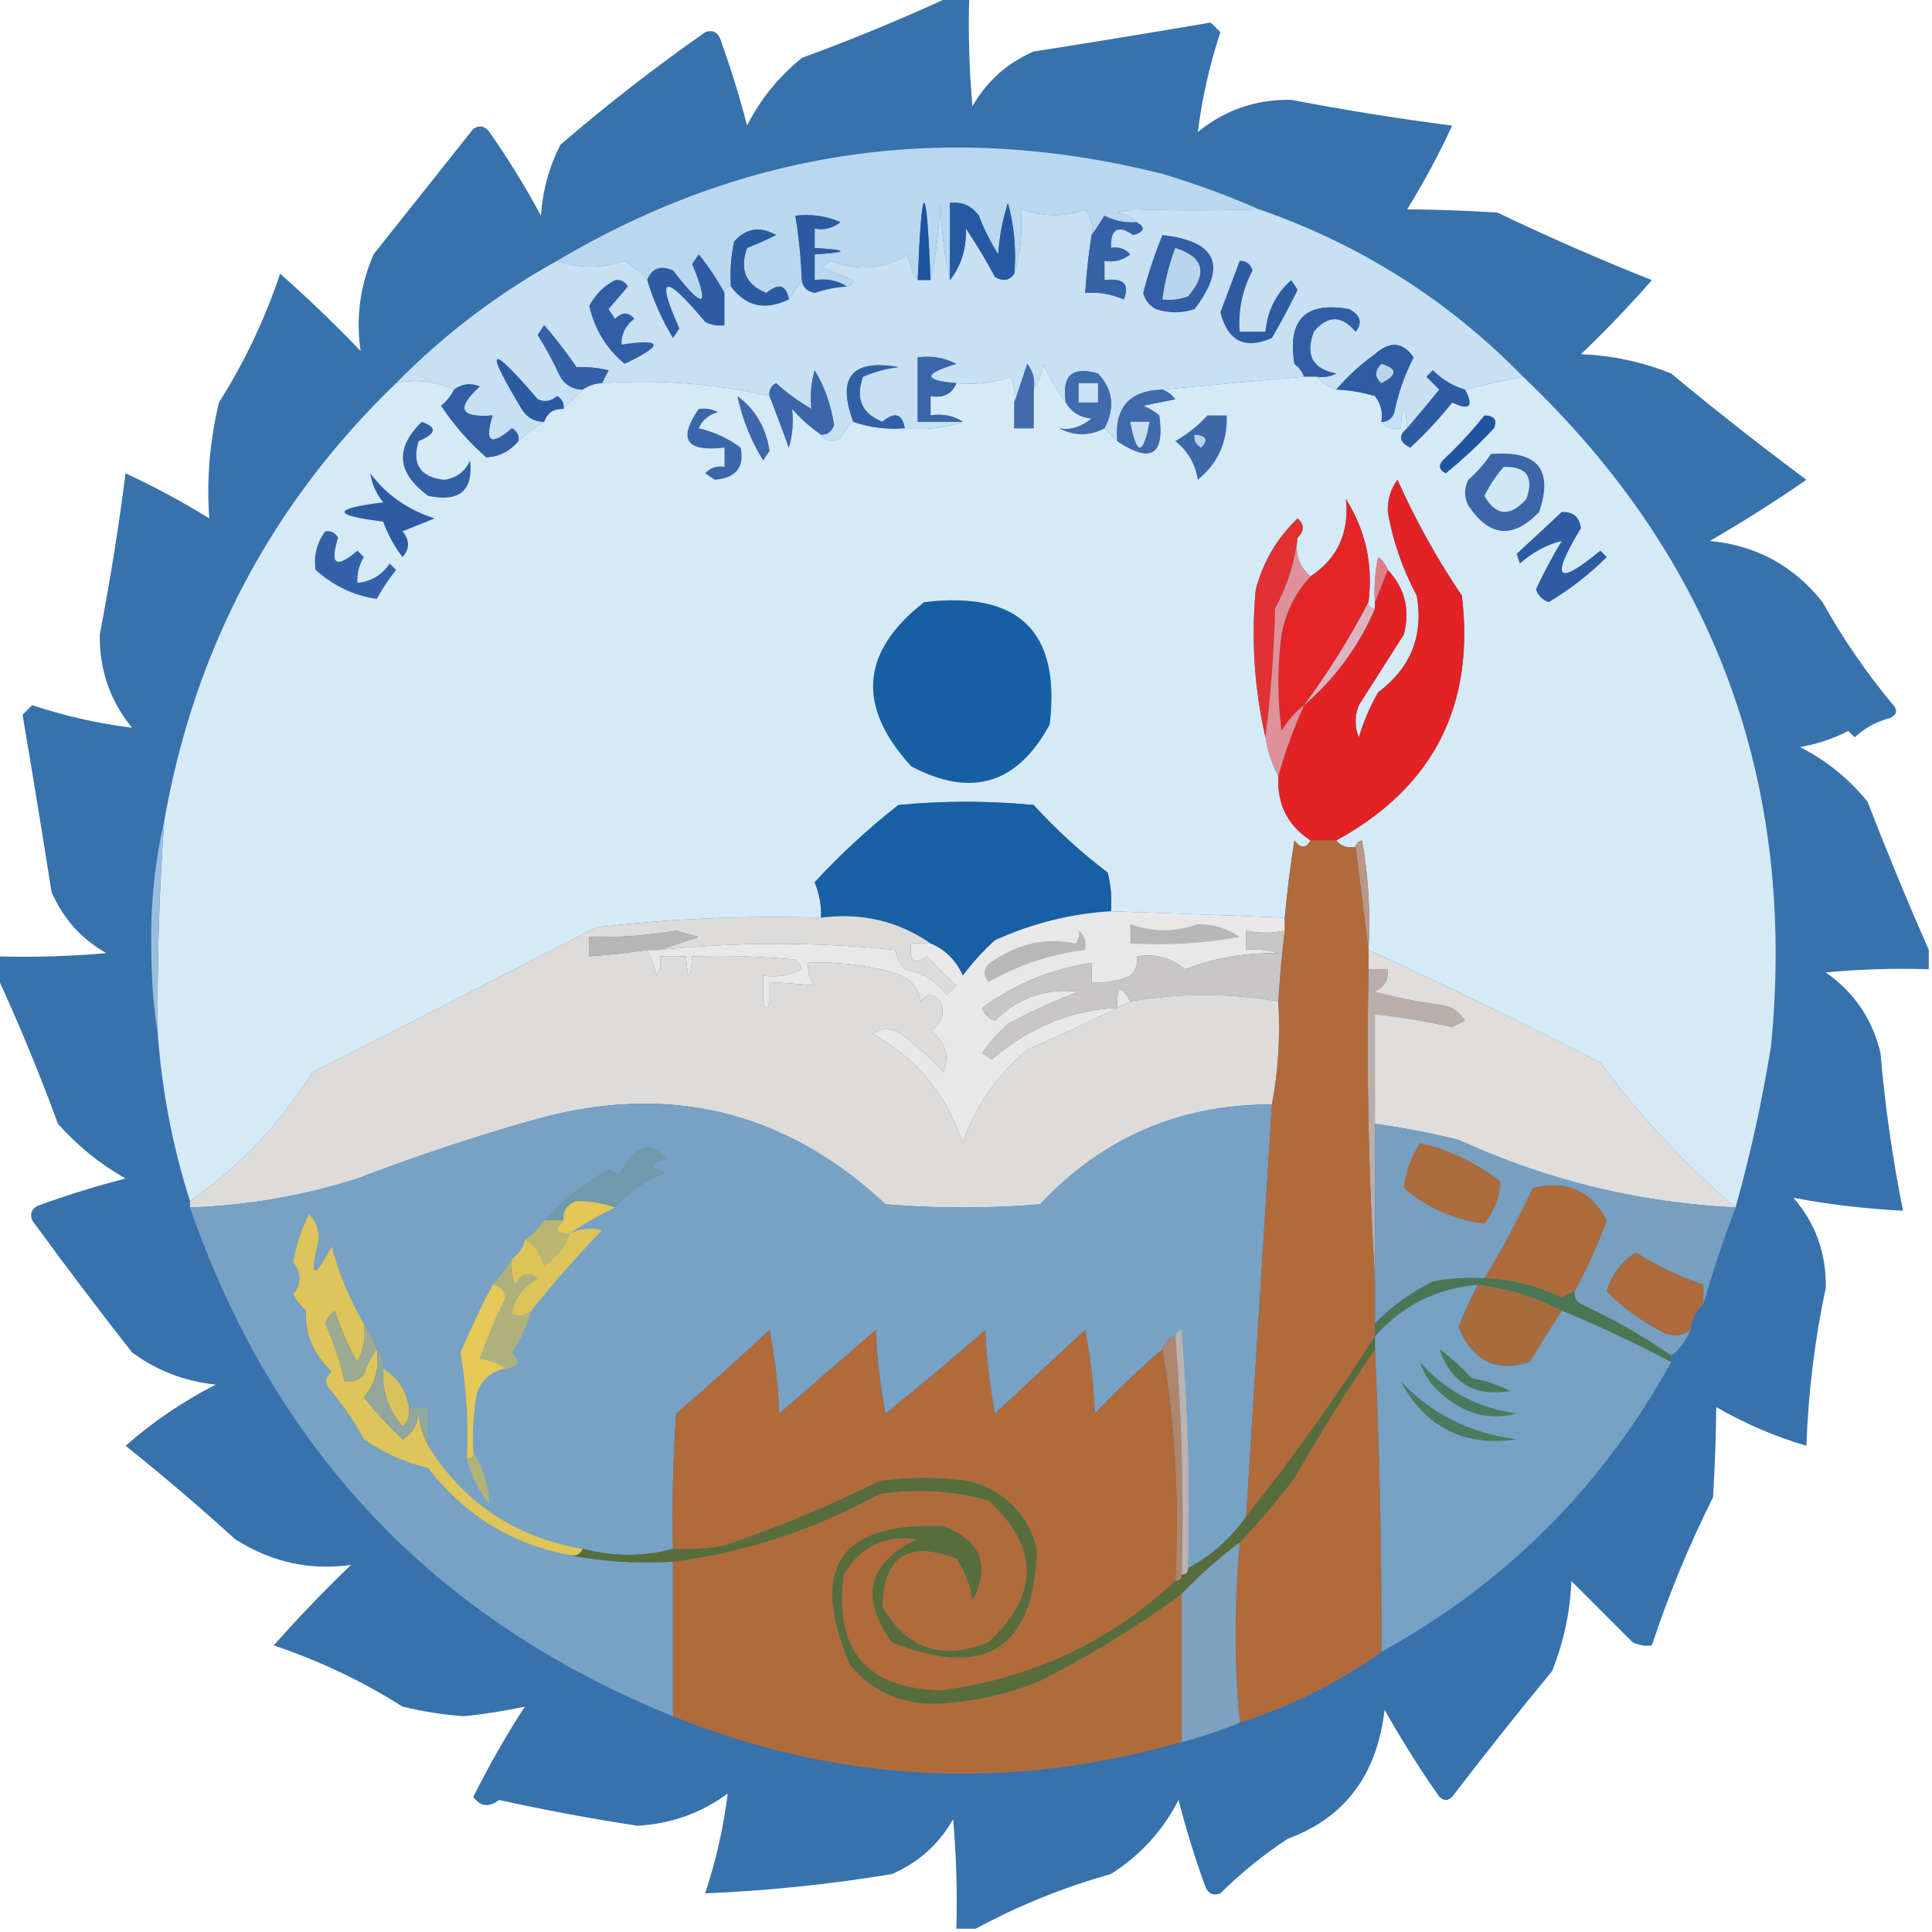 <?xml version="1.0" encoding="UTF-8"?>
<!DOCTYPE svg PUBLIC "-//W3C//DTD SVG 1.1//EN" "http://www.w3.org/Graphics/SVG/1.1/DTD/svg11.dtd">
<svg xmlns="http://www.w3.org/2000/svg" version="1.1" width="300px" height="300px" style="shape-rendering:geometricPrecision; text-rendering:geometricPrecision; image-rendering:optimizeQuality; fill-rule:evenodd; clip-rule:evenodd" xmlns:xlink="http://www.w3.org/1999/xlink">
<g><path style="opacity:0.914" fill="#2465a5" d="M 147.5,-0.5 C 148.5,-0.5 149.5,-0.5 150.5,-0.5C 150.334,5.176 150.501,10.843 151,16.5C 153.222,12.612 156.388,9.779 160.5,8C 169.727,6.551 178.894,5.051 188,3.5C 188.5,4 189,4.5 189.5,5C 187.813,10.109 186.646,15.276 186,20.5C 190.186,17.075 195.02,15.409 200.5,15.5C 208.788,17.091 217.122,18.424 225.5,19.5C 223.421,23.993 221.088,28.326 218.5,32.5C 223.045,32.542 227.712,32.709 232.5,33C 240.388,36.778 248.388,40.278 256.5,43.5C 253.016,47.485 249.349,51.318 245.5,55C 250.346,55.189 255.012,56.189 259.5,58C 266.356,63.691 273.356,69.191 280.5,74.5C 275.634,77.864 270.634,81.031 265.5,84C 272.681,84.674 278.515,87.841 283,93.5C 286.173,99.181 289.839,104.514 294,109.5C 294.688,110.332 294.521,110.998 293.5,111.5C 291.386,112.034 289.552,113.034 288,114.5C 287.667,114.167 287.333,113.833 287,113.5C 284.649,114.714 282.149,115.548 279.5,116C 283.579,118.075 287.079,120.908 290,124.5C 293.026,132.331 296.193,139.998 299.5,147.5C 299.5,148.5 299.5,149.5 299.5,150.5C 294.156,150.334 288.823,150.501 283.5,151C 287.928,154.092 290.761,158.259 292,163.5C 292.711,171.788 293.878,179.955 295.5,188C 289.763,187.717 284.096,187.05 278.5,186C 281.948,190.008 283.614,194.675 283.5,200C 281.784,208.08 280.784,216.247 280.5,224.5C 275.633,223.069 270.967,221.069 266.5,218.5C 266.458,223.045 266.291,227.712 266,232.5C 262.262,239.97 259.095,247.637 256.5,255.5C 255.448,255.649 254.448,255.483 253.5,255C 250.333,251.833 247.167,248.667 244,245.5C 243.811,250.346 242.811,255.012 241,259.5C 235.713,265.909 230.546,272.409 225.5,279C 224.833,279.667 224.167,279.667 223.5,279C 220.693,275.045 217.859,270.545 215,265.5C 213.821,275.605 208.821,282.272 200,285.5C 196.225,287.974 192.725,290.807 189.5,294C 188.256,294.456 187.423,293.956 187,292.5C 185.465,288.227 184.131,283.894 183,279.5C 180.55,284.284 177.05,288.117 172.5,291C 165.089,293.088 158.089,295.922 151.5,299.5C 150.5,299.5 149.5,299.5 148.5,299.5C 148.666,293.824 148.499,288.157 148,282.5C 145.778,286.388 142.612,289.221 138.5,291C 128.868,292.603 119.201,293.603 109.5,294C 111.187,288.891 112.354,283.724 113,278.5C 108.862,281.547 104.195,283.213 99,283.5C 91.79,282.406 84.624,281.073 77.5,279.5C 75.879,280.705 74.546,280.539 73.5,279C 75.914,274.171 78.58,269.504 81.5,265C 78.456,265.665 75.29,266.165 72,266.5C 68.793,266.259 65.626,265.759 62.5,265C 56.209,261.021 49.542,257.854 42.5,255.5C 46.346,251.155 50.346,246.988 54.5,243C 48.111,243.906 42.111,242.572 36.5,239C 30.974,233.972 25.307,229.138 19.5,224.5C 23.733,220.78 28.4,217.613 33.5,215C 28.69,214.509 24.356,212.842 20.5,210C 15.212,203.256 10.045,196.423 5,189.5C 4.544,188.256 5.044,187.423 6.5,187C 10.773,185.465 15.106,184.131 19.5,183C 15.542,180.766 12.042,177.933 9,174.5C 6.098,166.601 2.931,158.934 -0.5,151.5C -0.5,150.5 -0.5,149.5 -0.5,148.5C 5.176,148.666 10.843,148.499 16.5,148C 12.612,145.778 9.779,142.612 8,138.5C 6.551,129.273 5.051,120.106 3.5,111C 4,110.5 4.5,110 5,109.5C 10.109,111.187 15.276,112.354 20.5,113C 17.075,108.814 15.409,103.98 15.5,98.5C 17.091,90.212 18.424,81.878 19.5,73.5C 23.993,75.579 28.326,77.912 32.5,80.5C 32.055,74.55 32.555,68.55 34,62.5C 37.956,56.254 41.122,49.587 43.5,42.5C 47.845,46.346 52.011,50.346 56,54.5C 55.233,49.414 55.9,44.414 58,39.5C 63.167,33 68.333,26.5 73.5,20C 74.449,19.383 75.282,19.549 76,20.5C 78.918,24.666 81.584,28.999 84,33.5C 84.257,29.623 85.257,25.957 87,22.5C 94.214,16.285 101.714,10.451 109.5,5C 110.744,4.544 111.577,5.044 112,6.5C 113.535,10.773 114.869,15.106 116,19.5C 118.075,15.421 120.908,11.921 124.5,9C 132.388,6.1 140.055,2.934 147.5,-0.5 Z"/></g>
<g><path style="opacity:1" fill="#b9d8ef" d="M 195.5,32.5 C 188.834,32.722 182.334,32.722 176,32.5C 175.167,32.667 174.333,32.833 173.5,33C 174.737,33.232 175.737,33.732 176.5,34.5C 174.738,34.643 173.071,34.309 171.5,33.5C 170.824,34.602 170.158,35.602 169.5,36.5C 169.762,35.022 169.429,33.689 168.5,32.5C 165.442,33.703 162.109,33.703 158.5,32.5C 158.813,36.042 158.479,39.375 157.5,42.5C 157.823,38.774 157.489,35.107 156.5,31.5C 155.682,34.107 155.182,36.774 155,39.5C 153.815,37.623 152.815,35.623 152,33.5C 150.89,31.963 149.39,31.297 147.5,31.5C 147.5,35.5 147.5,39.5 147.5,43.5C 146.676,39.688 146.176,35.688 146,31.5C 145.824,35.688 145.324,39.688 144.5,43.5C 143.833,27.5 143.167,27.5 142.5,43.5C 141.71,42.392 141.21,41.058 141,39.5C 137.295,41.817 133.295,42.151 129,40.5C 128.5,40.833 128,41.167 127.5,41.5C 129.167,42.167 130.833,42.833 132.5,43.5C 132.376,44.107 132.043,44.44 131.5,44.5C 130.081,43.549 128.415,43.215 126.5,43.5C 126.5,42.167 126.5,40.833 126.5,39.5C 131.833,39.167 131.833,38.833 126.5,38.5C 126.5,37.5 126.5,36.5 126.5,35.5C 127.978,35.762 129.311,35.429 130.5,34.5C 128.257,33.526 125.924,33.192 123.5,33.5C 124.051,36.807 124.384,40.14 124.5,43.5C 123.833,44.5 123.167,45.5 122.5,46.5C 122.089,44.228 120.922,43.895 119,45.5C 115.795,44.202 114.795,41.868 116,38.5C 117.509,37.91 119.009,37.244 120.5,36.5C 118.051,35.09 115.884,35.424 114,37.5C 113.503,39.81 113.337,42.143 113.5,44.5C 112.833,44.5 112.5,44.833 112.5,45.5C 111.35,43.397 110.017,41.397 108.5,39.5C 108.167,40 107.833,40.5 107.5,41C 110.302,47.877 109.302,48.21 104.5,42C 102.537,41.156 101.204,41.656 100.5,43.5C 99.525,42.365 98.359,41.365 97,40.5C 93.534,41.717 90.034,41.717 86.5,40.5C 115.811,23.118 147.144,18.618 180.5,27C 185.703,28.564 190.703,30.398 195.5,32.5 Z"/></g>
<g><path style="opacity:1" fill="#1e539e" d="M 144.5,43.5 C 143.833,43.5 143.167,43.5 142.5,43.5C 143.167,27.5 143.833,27.5 144.5,43.5 Z"/></g>
<g><path style="opacity:1" fill="#2c5ba3" d="M 131.5,44.5 C 129.801,44.62 128.135,44.954 126.5,45.5C 125.287,45.253 124.62,44.586 124.5,43.5C 124.384,40.14 124.051,36.807 123.5,33.5C 125.924,33.192 128.257,33.526 130.5,34.5C 129.311,35.429 127.978,35.762 126.5,35.5C 126.5,36.5 126.5,37.5 126.5,38.5C 131.833,38.833 131.833,39.167 126.5,39.5C 126.5,40.833 126.5,42.167 126.5,43.5C 128.415,43.215 130.081,43.549 131.5,44.5 Z"/></g>
<g><path style="opacity:1" fill="#2a5ba3" d="M 122.5,46.5 C 118.804,48.28 115.804,47.613 113.5,44.5C 113.337,42.143 113.503,39.81 114,37.5C 115.884,35.424 118.051,35.09 120.5,36.5C 119.009,37.244 117.509,37.91 116,38.5C 114.795,41.868 115.795,44.202 119,45.5C 120.922,43.895 122.089,44.228 122.5,46.5 Z"/></g>
<g><path style="opacity:1" fill="#2d5ca4" d="M 112.5,45.5 C 112.5,47.167 112.5,48.833 112.5,50.5C 111.448,50.65 110.448,50.483 109.5,50C 103.127,42.381 101.793,42.714 105.5,51C 105.167,51.5 104.833,52 104.5,52.5C 102.779,49.672 101.446,46.672 100.5,43.5C 101.204,41.656 102.537,41.156 104.5,42C 109.302,48.21 110.302,47.877 107.5,41C 107.833,40.5 108.167,40 108.5,39.5C 110.017,41.397 111.35,43.397 112.5,45.5 Z"/></g>
<g><path style="opacity:1" fill="#c7e0f3" d="M 147.5,43.5 C 149.22,41.342 150.053,38.675 150,35.5C 151.626,37.917 153.126,40.417 154.5,43C 155.749,43.74 156.749,43.574 157.5,42.5C 158.479,39.375 158.813,36.042 158.5,32.5C 162.109,33.703 165.442,33.703 168.5,32.5C 169.429,33.689 169.762,35.022 169.5,36.5C 169.037,39.482 168.704,42.482 168.5,45.5C 170.591,45.318 172.591,45.652 174.5,46.5C 175.462,44.117 174.462,43.117 171.5,43.5C 171.5,42.5 171.5,41.5 171.5,40.5C 172.978,40.762 174.311,40.429 175.5,39.5C 174.675,38.614 173.675,38.281 172.5,38.5C 172.422,35.513 173.589,34.847 176,36.5C 177.718,35.969 177.885,35.302 176.5,34.5C 175.737,33.732 174.737,33.232 173.5,33C 174.333,32.833 175.167,32.667 176,32.5C 182.334,32.722 188.834,32.722 195.5,32.5C 211.29,37.984 224.957,46.651 236.5,58.5C 233.39,59.089 230.39,59.755 227.5,60.5C 225.606,59.952 223.94,58.952 222.5,57.5C 222.167,57.833 221.833,58.167 221.5,58.5C 222.167,59.167 222.833,59.833 223.5,60.5C 221.815,62.571 220.148,64.571 218.5,66.5C 218.167,62.5 217.833,62.5 217.5,66.5C 216.209,66.737 215.209,66.404 214.5,65.5C 215.497,65.53 216.164,65.03 216.5,64C 217.118,61.026 218.118,58.192 219.5,55.5C 217.824,53.079 215.824,52.912 213.5,55C 211.237,56.617 209.237,58.45 207.5,60.5C 206.29,60.068 205.29,59.401 204.5,58.5C 205.552,58.65 206.552,58.483 207.5,58C 203.81,57.31 202.643,55.143 204,51.5C 206.16,48.919 208.326,48.919 210.5,51.5C 211.594,50.132 211.26,48.965 209.5,48C 202.717,46.782 199.884,49.616 201,56.5C 201.717,57.044 202.217,57.711 202.5,58.5C 195.067,59.136 187.734,59.802 180.5,60.5C 175.351,60.651 173.018,63.318 173.5,68.5C 172.833,67.833 172.167,67.167 171.5,66.5C 173.172,63.375 172.838,60.542 170.5,58C 166.508,56.823 164.842,58.323 165.5,62.5C 164.143,60.706 162.977,58.706 162,56.5C 161.79,58.058 161.29,59.392 160.5,60.5C 160.762,59.022 160.429,57.689 159.5,56.5C 158.831,58.631 158.165,60.631 157.5,62.5C 157.657,61.127 157.49,59.793 157,58.5C 154.281,59.444 151.448,59.777 148.5,59.5C 143.306,59.058 143.306,58.058 148.5,56.5C 146.604,55.534 144.604,55.201 142.5,55.5C 142.5,58.833 142.5,62.167 142.5,65.5C 144.833,65.5 147.167,65.5 149.5,65.5C 146.713,66.477 143.713,66.81 140.5,66.5C 140.089,64.228 138.922,63.895 137,65.5C 133.795,64.202 132.795,61.868 134,58.5C 135.734,57.751 137.567,57.251 139.5,57C 132.256,55.746 129.923,58.579 132.5,65.5C 131.733,66.172 131.066,67.005 130.5,68C 129.251,68.74 128.251,68.573 127.5,67.5C 128.497,67.53 129.164,67.03 129.5,66C 129.057,62.921 128.057,60.088 126.5,57.5C 125.949,59.413 125.782,61.413 126,63.5C 124.027,62.36 122.193,61.027 120.5,59.5C 119.702,59.957 119.369,60.624 119.5,61.5C 111.101,59.575 102.434,58.908 93.5,59.5C 93.804,58.85 94.137,58.184 94.5,57.5C 92.979,57.12 91.313,56.954 89.5,57C 87.943,54.705 86.276,52.538 84.5,50.5C 84.167,51 83.833,51.5 83.5,52C 84.787,54.071 85.953,56.238 87,58.5C 87.816,59.823 88.983,60.489 90.5,60.5C 89.5,61.5 88.5,62.5 87.5,63.5C 87.631,62.624 87.297,61.957 86.5,61.5C 85.549,62.326 84.549,62.492 83.5,62C 75.957,53.213 75.124,53.713 81,63.5C 81.816,64.823 82.983,65.489 84.5,65.5C 83.074,66.341 81.74,67.341 80.5,68.5C 80.631,67.624 80.297,66.957 79.5,66.5C 76.182,69.359 75.182,68.692 76.5,64.5C 71.417,64.921 70.751,63.421 74.5,60C 73.072,59.421 71.738,59.588 70.5,60.5C 67.556,59.173 64.556,58.84 61.5,59.5C 68.927,51.956 77.26,45.622 86.5,40.5C 90.034,41.717 93.534,41.717 97,40.5C 98.359,41.365 99.525,42.365 100.5,43.5C 101.446,46.672 102.779,49.672 104.5,52.5C 104.833,52 105.167,51.5 105.5,51C 101.793,42.714 103.127,42.381 109.5,50C 110.448,50.483 111.448,50.65 112.5,50.5C 112.5,48.833 112.5,47.167 112.5,45.5C 112.5,44.833 112.833,44.5 113.5,44.5C 115.804,47.613 118.804,48.28 122.5,46.5C 123.167,45.5 123.833,44.5 124.5,43.5C 124.62,44.586 125.287,45.253 126.5,45.5C 128.135,44.954 129.801,44.62 131.5,44.5C 132.043,44.44 132.376,44.107 132.5,43.5C 130.833,42.833 129.167,42.167 127.5,41.5C 128,41.167 128.5,40.833 129,40.5C 133.295,42.151 137.295,41.817 141,39.5C 141.21,41.058 141.71,42.392 142.5,43.5C 143.167,43.5 143.833,43.5 144.5,43.5C 145.324,39.688 145.824,35.688 146,31.5C 146.176,35.688 146.676,39.688 147.5,43.5 Z"/></g>
<g><path style="opacity:1" fill="#315fa5" d="M 95.5,43.5 C 96.376,43.369 97.043,43.703 97.5,44.5C 96.509,45.665 95.509,46.832 94.5,48C 94.833,48.5 95.167,49 95.5,49.5C 96.609,48.41 97.609,48.41 98.5,49.5C 97.147,50.524 96.48,51.857 96.5,53.5C 103,52.555 103.167,53.555 97,56.5C 94.159,54.159 92.326,51.159 91.5,47.5C 92.437,45.712 93.77,44.379 95.5,43.5 Z"/></g>
<g><path style="opacity:1" fill="#315ea5" d="M 180.5,36.5 C 188.957,37.437 190.624,41.27 185.5,48C 183.5,48.667 181.5,48.667 179.5,48C 178.484,47.481 177.818,46.647 177.5,45.5C 178.31,42.404 179.31,39.404 180.5,36.5 Z"/></g>
<g><path style="opacity:1" fill="#b8d5ec" d="M 182.5,38.5 C 186.906,39.894 187.573,42.394 184.5,46C 183.207,46.49 181.873,46.657 180.5,46.5C 180.858,43.733 181.525,41.067 182.5,38.5 Z"/></g>
<g><path style="opacity:1" fill="#3662a8" d="M 176.5,34.5 C 177.885,35.302 177.718,35.969 176,36.5C 173.589,34.847 172.422,35.513 172.5,38.5C 173.675,38.281 174.675,38.614 175.5,39.5C 174.311,40.429 172.978,40.762 171.5,40.5C 171.5,41.5 171.5,42.5 171.5,43.5C 174.462,43.117 175.462,44.117 174.5,46.5C 172.591,45.652 170.591,45.318 168.5,45.5C 168.704,42.482 169.037,39.482 169.5,36.5C 170.158,35.602 170.824,34.602 171.5,33.5C 173.071,34.309 174.738,34.643 176.5,34.5 Z"/></g>
<g><path style="opacity:1" fill="#2759a2" d="M 157.5,42.5 C 156.749,43.574 155.749,43.74 154.5,43C 153.126,40.417 151.626,37.917 150,35.5C 150.053,38.675 149.22,41.342 147.5,43.5C 147.5,39.5 147.5,35.5 147.5,31.5C 149.39,31.297 150.89,31.963 152,33.5C 152.815,35.623 153.815,37.623 155,39.5C 155.182,36.774 155.682,34.107 156.5,31.5C 157.489,35.107 157.823,38.774 157.5,42.5 Z"/></g>
<g><path style="opacity:1" fill="#2d5ca3" d="M 192.5,40.5 C 193.497,40.47 194.164,40.97 194.5,42C 192.922,44.968 192.255,48.135 192.5,51.5C 193.833,51.5 195.167,51.5 196.5,51.5C 196.78,48.273 198.113,45.607 200.5,43.5C 200.833,44 201.167,44.5 201.5,45C 200.262,47.545 198.929,50.045 197.5,52.5C 193.308,54.321 190.641,52.987 189.5,48.5C 190.51,45.817 191.51,43.151 192.5,40.5 Z"/></g>
<g><path style="opacity:1" fill="#315fa5" d="M 204.5,58.5 C 203.833,58.5 203.167,58.5 202.5,58.5C 202.217,57.711 201.717,57.044 201,56.5C 199.884,49.616 202.717,46.782 209.5,48C 211.26,48.965 211.594,50.132 210.5,51.5C 208.326,48.919 206.16,48.919 204,51.5C 202.643,55.143 203.81,57.31 207.5,58C 206.552,58.483 205.552,58.65 204.5,58.5 Z"/></g>
<g><path style="opacity:1" fill="#3461a7" d="M 93.5,59.5 C 92.391,59.557 91.391,59.89 90.5,60.5C 88.983,60.489 87.816,59.823 87,58.5C 85.953,56.238 84.787,54.071 83.5,52C 83.833,51.5 84.167,51 84.5,50.5C 86.276,52.538 87.943,54.705 89.5,57C 91.313,56.954 92.979,57.12 94.5,57.5C 94.137,58.184 93.804,58.85 93.5,59.5 Z"/></g>
<g><path style="opacity:1" fill="#d5eaf7" d="M 165.5,62.5 C 166.347,63.966 167.68,64.8 169.5,65C 167.807,66.347 166.14,66.847 164.5,66.5C 166.859,67.714 169.192,67.714 171.5,66.5C 172.167,67.167 172.833,67.833 173.5,68.5C 178.711,71.995 180.878,70.661 180,64.5C 179.25,63.874 178.416,63.374 177.5,63C 179.167,62.667 180.833,62.333 182.5,62C 181.956,61.283 181.289,60.783 180.5,60.5C 187.734,59.802 195.067,59.136 202.5,58.5C 203.167,58.5 203.833,58.5 204.5,58.5C 205.29,59.401 206.29,60.068 207.5,60.5C 209.343,60.54 211.343,60.874 213.5,61.5C 214.429,62.689 214.762,64.022 214.5,65.5C 215.209,66.404 216.209,66.737 217.5,66.5C 217.833,62.5 218.167,62.5 218.5,66.5C 217.105,67.648 217.272,68.648 219,69.5C 221.35,67.317 223.517,64.984 225.5,62.5C 228.202,63.798 228.869,63.131 227.5,60.5C 230.39,59.755 233.39,59.089 236.5,58.5C 266.189,86.715 279.022,121.382 275,162.5C 273.606,171.062 271.773,179.395 269.5,187.5C 261.661,180.826 254.661,173.326 248.5,165C 236.596,158.881 224.596,153.048 212.5,147.5C 212.829,141.794 212.495,136.128 211.5,130.5C 210.893,130.624 210.56,130.957 210.5,131.5C 209.209,131.737 208.209,131.404 207.5,130.5C 222.543,122.273 229.043,109.606 227,92.5C 223.145,86.79 219.812,80.79 217,74.5C 215.936,75.944 215.436,77.611 215.5,79.5C 216.296,84.053 217.796,88.386 220,92.5C 221.076,98.688 219.076,103.688 214,107.5C 212.725,109.717 211.725,112.051 211,114.5C 210.333,112.833 210.333,111.167 211,109.5C 213.333,105.833 215.667,102.167 218,98.5C 218.972,94.632 218.139,91.299 215.5,88.5C 215.217,87.711 214.717,87.044 214,86.5C 213.503,88.81 213.337,91.143 213.5,93.5C 213.5,93.833 213.5,94.167 213.5,94.5C 212.833,94.5 212.5,94.167 212.5,93.5C 213.226,87.689 212.059,82.355 209,77.5C 209.543,82.697 207.71,86.697 203.5,89.5C 201.72,88.01 201.054,86.01 201.5,83.5C 202.562,82.425 202.562,81.425 201.5,80.5C 198.312,83.539 196.145,87.206 195,91.5C 194.269,99.262 194.769,106.929 196.5,114.5C 196.875,116.698 197.542,118.698 198.5,120.5C 198.279,124.868 199.946,128.202 203.5,130.5C 202.811,131.774 201.977,131.774 201,130.5C 200.358,134.491 199.858,138.491 199.5,142.5C 190.502,142.119 181.502,141.786 172.5,141.5C 172.662,139.473 172.495,137.473 172,135.5C 167.867,132.369 164.034,128.869 160.5,125C 153.5,124.333 146.5,124.333 139.5,125C 134.845,128.655 130.512,132.655 126.5,137C 127.233,138.766 127.567,140.599 127.5,142.5C 115.786,142.139 104.119,142.639 92.5,144C 77.832,151.604 63.165,159.104 48.5,166.5C 43.523,174.477 37.189,181.143 29.5,186.5C 26.808,178.038 25.141,169.371 24.5,160.5C 24.381,149.482 24.714,138.482 25.5,127.5C 30.179,100.801 42.179,78.134 61.5,59.5C 64.556,58.84 67.556,59.173 70.5,60.5C 70.047,61.458 69.38,62.292 68.5,63C 70.461,65.963 72.794,68.629 75.5,71C 77.435,70.942 79.102,70.109 80.5,68.5C 81.74,67.341 83.074,66.341 84.5,65.5C 84.973,64.094 85.973,63.427 87.5,63.5C 88.5,62.5 89.5,61.5 90.5,60.5C 91.391,59.89 92.391,59.557 93.5,59.5C 102.434,58.908 111.101,59.575 119.5,61.5C 120.485,64.057 121.485,66.724 122.5,69.5C 123.051,67.587 123.218,65.587 123,63.5C 124.371,65.041 125.871,66.375 127.5,67.5C 128.251,68.573 129.251,68.74 130.5,68C 131.066,67.005 131.733,66.172 132.5,65.5C 135.054,66.388 137.721,66.721 140.5,66.5C 143.713,66.81 146.713,66.477 149.5,65.5C 148.081,64.549 146.415,64.216 144.5,64.5C 144.5,63.5 144.5,62.5 144.5,61.5C 146.483,61.843 147.817,61.176 148.5,59.5C 151.448,59.777 154.281,59.444 157,58.5C 157.49,59.793 157.657,61.127 157.5,62.5C 157.5,63.833 157.5,65.167 157.5,66.5C 158.5,66.5 159.5,66.5 160.5,66.5C 160.5,64.5 160.5,62.5 160.5,60.5C 161.29,59.392 161.79,58.058 162,56.5C 162.977,58.706 164.143,60.706 165.5,62.5 Z"/></g>
<g><path style="opacity:1" fill="#3866a9" d="M 148.5,59.5 C 147.817,61.176 146.483,61.843 144.5,61.5C 144.5,62.5 144.5,63.5 144.5,64.5C 146.415,64.216 148.081,64.549 149.5,65.5C 147.167,65.5 144.833,65.5 142.5,65.5C 142.5,62.167 142.5,58.833 142.5,55.5C 144.604,55.201 146.604,55.534 148.5,56.5C 143.306,58.058 143.306,59.058 148.5,59.5 Z"/></g>
<g><path style="opacity:1" fill="#2f5da4" d="M 214.5,65.5 C 214.762,64.022 214.429,62.689 213.5,61.5C 211.343,60.874 209.343,60.54 207.5,60.5C 209.237,58.45 211.237,56.617 213.5,55C 215.824,52.912 217.824,53.079 219.5,55.5C 218.118,58.192 217.118,61.026 216.5,64C 216.164,65.03 215.497,65.53 214.5,65.5 Z"/></g>
<g><path style="opacity:1" fill="#bad4eb" d="M 214.5,56.5 C 217.012,57.216 217.012,58.216 214.5,59.5C 213.438,58.575 213.438,57.575 214.5,56.5 Z"/></g>
<g><path style="opacity:1" fill="#416bad" d="M 160.5,60.5 C 160.5,62.5 160.5,64.5 160.5,66.5C 159.5,66.5 158.5,66.5 157.5,66.5C 157.5,65.167 157.5,63.833 157.5,62.5C 158.165,60.631 158.831,58.631 159.5,56.5C 160.429,57.689 160.762,59.022 160.5,60.5 Z"/></g>
<g><path style="opacity:1" fill="#2b5ba3" d="M 87.5,63.5 C 85.973,63.427 84.973,64.094 84.5,65.5C 82.983,65.489 81.816,64.823 81,63.5C 75.124,53.713 75.957,53.213 83.5,62C 84.549,62.492 85.549,62.326 86.5,61.5C 87.297,61.957 87.631,62.624 87.5,63.5 Z"/></g>
<g><path style="opacity:1" fill="#3b66aa" d="M 127.5,67.5 C 125.871,66.375 124.371,65.041 123,63.5C 123.218,65.587 123.051,67.587 122.5,69.5C 121.485,66.724 120.485,64.057 119.5,61.5C 119.369,60.624 119.702,59.957 120.5,59.5C 122.193,61.027 124.027,62.36 126,63.5C 125.782,61.413 125.949,59.413 126.5,57.5C 128.057,60.088 129.057,62.921 129.5,66C 129.164,67.03 128.497,67.53 127.5,67.5 Z"/></g>
<g><path style="opacity:1" fill="#3f6aac" d="M 180.5,60.5 C 181.289,60.783 181.956,61.283 182.5,62C 180.833,62.333 179.167,62.667 177.5,63C 178.416,63.374 179.25,63.874 180,64.5C 180.878,70.661 178.711,71.995 173.5,68.5C 173.018,63.318 175.351,60.651 180.5,60.5 Z"/></g>
<g><path style="opacity:1" fill="#3160a6" d="M 140.5,66.5 C 137.721,66.721 135.054,66.388 132.5,65.5C 129.923,58.579 132.256,55.746 139.5,57C 137.567,57.251 135.734,57.751 134,58.5C 132.795,61.868 133.795,64.202 137,65.5C 138.922,63.895 140.089,64.228 140.5,66.5 Z"/></g>
<g><path style="opacity:1" fill="#315ea5" d="M 80.5,68.5 C 79.102,70.109 77.435,70.942 75.5,71C 72.794,68.629 70.461,65.963 68.5,63C 69.38,62.292 70.047,61.458 70.5,60.5C 71.738,59.588 73.072,59.421 74.5,60C 70.751,63.421 71.417,64.921 76.5,64.5C 75.182,68.692 76.182,69.359 79.5,66.5C 80.297,66.957 80.631,67.624 80.5,68.5 Z"/></g>
<g><path style="opacity:1" fill="#3a66aa" d="M 108.5,63.5 C 109.552,63.35 110.552,63.517 111.5,64C 110.09,64.368 109.09,65.201 108.5,66.5C 110.917,67.072 113.084,68.072 115,69.5C 115.635,72.548 114.301,74.215 111,74.5C 110.5,74.167 110,73.833 109.5,73.5C 110.325,72.614 111.325,72.281 112.5,72.5C 112.5,71.5 112.5,70.5 112.5,69.5C 106.541,70.222 105.207,68.222 108.5,63.5 Z"/></g>
<g><path style="opacity:1" fill="#3e68ab" d="M 114.5,61.5 C 117.266,63.51 118.933,66.343 119.5,70C 119.167,70.5 118.833,71 118.5,71.5C 116.579,68.404 115.246,65.07 114.5,61.5 Z"/></g>
<g><path style="opacity:1" fill="#406bad" d="M 171.5,66.5 C 169.192,67.714 166.859,67.714 164.5,66.5C 166.14,66.847 167.807,66.347 169.5,65C 167.68,64.8 166.347,63.966 165.5,62.5C 164.842,58.323 166.508,56.823 170.5,58C 172.838,60.542 173.172,63.375 171.5,66.5 Z"/></g>
<g><path style="opacity:1" fill="#cbe2f4" d="M 167.5,59.5 C 168.5,59.5 169.5,59.5 170.5,59.5C 170.5,60.5 170.5,61.5 170.5,62.5C 169.5,62.5 168.5,62.5 167.5,62.5C 167.5,61.5 167.5,60.5 167.5,59.5 Z"/></g>
<g><path style="opacity:1" fill="#c7dff2" d="M 175.5,65.5 C 176.5,65.5 177.5,65.5 178.5,65.5C 177.5,70.833 176.5,70.833 175.5,65.5 Z"/></g>
<g><path style="opacity:1" fill="#2e5ca4" d="M 227.5,60.5 C 228.869,63.131 228.202,63.798 225.5,62.5C 223.517,64.984 221.35,67.317 219,69.5C 217.272,68.648 217.105,67.648 218.5,66.5C 220.148,64.571 221.815,62.571 223.5,60.5C 222.833,59.833 222.167,59.167 221.5,58.5C 221.833,58.167 222.167,57.833 222.5,57.5C 223.94,58.952 225.606,59.952 227.5,60.5 Z"/></g>
<g><path style="opacity:1" fill="#3d69ab" d="M 187.5,64.5 C 188.5,64.5 189.5,64.5 190.5,64.5C 190.616,68.633 189.116,71.966 186,74.5C 185.591,72.009 184.424,70.009 182.5,68.5C 184.419,67.388 186.086,66.054 187.5,64.5 Z"/></g>
<g><path style="opacity:1" fill="#b7d3ea" d="M 185.5,67.5 C 187.337,67.639 187.67,68.306 186.5,69.5C 185.702,69.043 185.369,68.376 185.5,67.5 Z"/></g>
<g><path style="opacity:1" fill="#2255a0" d="M 230.5,64.5 C 232.028,64.517 232.528,65.184 232,66.5C 229.651,69.017 227.151,71.35 224.5,73.5C 223.479,72.998 223.312,72.332 224,71.5C 226.372,69.297 228.539,66.963 230.5,64.5 Z"/></g>
<g><path style="opacity:1" fill="#3b66a9" d="M 231.5,70.5 C 238.74,69.89 241.24,72.89 239,79.5C 234.939,83.737 231.272,83.403 228,78.5C 227.333,77.167 227.333,75.833 228,74.5C 229.376,73.295 230.542,71.962 231.5,70.5 Z"/></g>
<g><path style="opacity:1" fill="#d0e7f6" d="M 233.5,72.5 C 237.071,72.408 238.238,74.074 237,77.5C 234.464,80.313 232.297,80.146 230.5,77C 231.315,75.357 232.315,73.857 233.5,72.5 Z"/></g>
<g><path style="opacity:1" fill="#325fa5" d="M 65.5,65.5 C 67.934,66.354 67.767,67.354 65,68.5C 63.927,72.095 65.261,74.095 69,74.5C 70.889,74.215 72.223,73.215 73,71.5C 73.511,76.189 71.344,78.023 66.5,77C 61.611,73.432 61.277,69.599 65.5,65.5 Z"/></g>
<g><path style="opacity:1" fill="#2d5ca4" d="M 57.5,73.5 C 59.953,76.807 63.286,79.14 67.5,80.5C 65.833,81.167 64.167,81.833 62.5,82.5C 63.645,83.891 63.645,85.224 62.5,86.5C 61.218,84.821 60.218,82.987 59.5,81C 51.5,80 51.5,79 59.5,78C 58.418,76.67 57.751,75.17 57.5,73.5 Z"/></g>
<g><path style="opacity:1" fill="#e32226" d="M 207.5,130.5 C 206.167,130.5 204.833,130.5 203.5,130.5C 199.946,128.202 198.279,124.868 198.5,120.5C 199.546,116.739 200.879,113.073 202.5,109.5C 207.318,105.348 210.985,100.348 213.5,94.5C 213.5,94.167 213.5,93.833 213.5,93.5C 214.167,91.833 214.833,90.167 215.5,88.5C 218.139,91.299 218.972,94.632 218,98.5C 215.667,102.167 213.333,105.833 211,109.5C 210.333,111.167 210.333,112.833 211,114.5C 211.725,112.051 212.725,109.717 214,107.5C 219.076,103.688 221.076,98.688 220,92.5C 217.796,88.386 216.296,84.053 215.5,79.5C 215.436,77.611 215.936,75.944 217,74.5C 219.812,80.79 223.145,86.79 227,92.5C 229.043,109.606 222.543,122.273 207.5,130.5 Z"/></g>
<g><path style="opacity:1" fill="#e32528" d="M 212.5,93.5 C 209.601,99.074 206.268,104.407 202.5,109.5C 201.115,110.574 199.949,111.907 199,113.5C 198.333,108.5 198.333,103.5 199,98.5C 199.656,95.004 201.156,92.004 203.5,89.5C 207.71,86.697 209.543,82.697 209,77.5C 212.059,82.355 213.226,87.689 212.5,93.5 Z"/></g>
<g><path style="opacity:1" fill="#3461a7" d="M 50.5,82.5 C 51.376,82.369 52.043,82.703 52.5,83.5C 51.182,87.692 52.182,88.359 55.5,85.5C 55.833,85.833 56.167,86.167 56.5,86.5C 55.754,87.736 55.421,89.07 55.5,90.5C 57.638,90.297 59.305,89.297 60.5,87.5C 60.833,87.833 61.167,88.167 61.5,88.5C 60.376,89.914 59.376,91.414 58.5,93C 55.01,92.508 51.843,91.008 49,88.5C 48.678,86.311 49.178,84.311 50.5,82.5 Z"/></g>
<g><path style="opacity:1" fill="#2d5ca4" d="M 242.5,79.5 C 244.252,79.418 245.252,80.251 245.5,82C 240.696,89.945 241.696,91.111 248.5,85.5C 248.833,85.833 249.167,86.167 249.5,86.5C 246.81,89.185 243.81,91.518 240.5,93.5C 239.5,93.167 238.833,92.5 238.5,91.5C 239.706,88.921 241.039,86.421 242.5,84C 240.196,84.573 238.029,85.74 236,87.5C 235.833,87 235.667,86.5 235.5,86C 237.874,83.824 240.207,81.658 242.5,79.5 Z"/></g>
<g><path style="opacity:1" fill="#de7f88" d="M 215.5,88.5 C 214.833,90.167 214.167,91.833 213.5,93.5C 213.337,91.143 213.503,88.81 214,86.5C 214.717,87.044 215.217,87.711 215.5,88.5 Z"/></g>
<g><path style="opacity:1" fill="#e23132" d="M 201.5,83.5 C 201.051,87.319 199.885,90.985 198,94.5C 197.828,101.346 197.328,108.013 196.5,114.5C 194.769,106.929 194.269,99.262 195,91.5C 196.145,87.206 198.312,83.539 201.5,80.5C 202.562,81.425 202.562,82.425 201.5,83.5 Z"/></g>
<g><path style="opacity:1" fill="#175fa3" d="M 143.5,93.5 C 158.229,91.731 164.729,98.064 163,112.5C 157.984,121.762 150.817,123.928 141.5,119C 132.979,109.691 133.645,101.191 143.5,93.5 Z"/></g>
<g><path style="opacity:1" fill="#dcb4bd" d="M 212.5,93.5 C 212.5,94.167 212.833,94.5 213.5,94.5C 210.985,100.348 207.318,105.348 202.5,109.5C 206.268,104.407 209.601,99.074 212.5,93.5 Z"/></g>
<g><path style="opacity:1" fill="#de9199" d="M 201.5,83.5 C 201.054,86.01 201.72,88.01 203.5,89.5C 201.156,92.004 199.656,95.004 199,98.5C 198.333,103.5 198.333,108.5 199,113.5C 199.949,111.907 201.115,110.574 202.5,109.5C 200.879,113.073 199.546,116.739 198.5,120.5C 197.542,118.698 196.875,116.698 196.5,114.5C 197.328,108.013 197.828,101.346 198,94.5C 199.885,90.985 201.051,87.319 201.5,83.5 Z"/></g>
<g><path style="opacity:1" fill="#185fa3" d="M 172.5,141.5 C 166.247,141.883 160.247,143.383 154.5,146C 152.649,147.684 150.982,149.517 149.5,151.5C 148.478,149.145 146.812,147.478 144.5,146.5C 139.467,143.015 133.8,141.681 127.5,142.5C 127.567,140.599 127.233,138.766 126.5,137C 130.512,132.655 134.845,128.655 139.5,125C 146.5,124.333 153.5,124.333 160.5,125C 164.034,128.869 167.867,132.369 172,135.5C 172.495,137.473 172.662,139.473 172.5,141.5 Z"/></g>
<g><path style="opacity:1" fill="#ba9787" d="M 210.5,131.5 C 210.56,130.957 210.893,130.624 211.5,130.5C 212.495,136.128 212.829,141.794 212.5,147.5C 211.833,142.167 211.167,136.833 210.5,131.5 Z"/></g>
<g><path style="opacity:1" fill="#9bbddd" d="M 25.5,127.5 C 24.714,138.482 24.381,149.482 24.5,160.5C 23.834,156.347 23.501,152.013 23.5,147.5C 23.346,140.602 24.013,133.936 25.5,127.5 Z"/></g>
<g><path style="opacity:1" fill="#e9e8e9" d="M 172.5,141.5 C 181.502,141.786 190.502,142.119 199.5,142.5C 199.5,143.167 199.5,143.833 199.5,144.5C 197.703,144.935 195.703,144.935 193.5,144.5C 193.5,145.5 193.5,146.5 193.5,147.5C 195.199,147.34 196.866,147.506 198.5,148C 193.365,147.92 188.531,148.753 184,150.5C 181.894,148.709 179.394,148.042 176.5,148.5C 176.719,149.675 176.386,150.675 175.5,151.5C 173.591,152.348 171.591,152.682 169.5,152.5C 169.5,151.5 169.5,150.5 169.5,149.5C 163.244,150.463 157.578,152.796 152.5,156.5C 152.833,157.5 153.5,158.167 154.5,158.5C 158.13,154.901 162.463,153.401 167.5,154C 163.684,155.409 160.017,157.076 156.5,159C 154.981,160.351 153.648,161.851 152.5,163.5C 153,163.833 153.5,164.167 154,164.5C 159.9,159.499 166.4,156.832 173.5,156.5C 173.367,153.075 174.033,152.742 175.5,155.5C 170.426,158.051 165.093,160.551 159.5,163C 154.797,166.91 151.464,171.744 149.5,177.5C 147.042,170.039 142.375,164.373 135.5,160.5C 137.187,159.432 138.854,159.599 140.5,161C 142.676,162.677 144.676,164.511 146.5,166.5C 147.503,163.965 146.837,161.798 144.5,160C 146.283,158.933 146.783,157.433 146,155.5C 145,154.167 144,154.167 143,155.5C 142.505,153.01 141.005,151.51 138.5,151C 134.249,149.805 129.915,149.305 125.5,149.5C 125.33,150.822 125.663,151.989 126.5,153C 124.249,152.793 121.915,152.627 119.5,152.5C 119.5,153.5 119.5,154.5 119.5,155.5C 119.167,156.833 118.833,156.833 118.5,155.5C 118.5,154.167 118.5,152.833 118.5,151.5C 120.604,151.799 122.604,151.466 124.5,150.5C 124.291,149.914 123.957,149.414 123.5,149C 118.177,148.501 112.844,148.334 107.5,148.5C 107.167,152.5 106.833,152.5 106.5,148.5C 105.167,148.5 103.833,148.5 102.5,148.5C 102.649,149.552 102.483,150.552 102,151.5C 101.59,150.099 101.09,148.766 100.5,147.5C 101.167,147.5 101.833,147.5 102.5,147.5C 114.615,146.246 126.781,146.246 139,147.5C 139.249,148.624 139.749,149.624 140.5,150.5C 143.188,151.005 145.355,152.338 147,154.5C 147.5,154 148,153.5 148.5,153C 146.888,151.605 145.388,150.105 144,148.5C 141.922,149.943 141.089,149.276 141.5,146.5C 142.5,146.5 143.5,146.5 144.5,146.5C 146.812,147.478 148.478,149.145 149.5,151.5C 150.982,149.517 152.649,147.684 154.5,146C 160.247,143.383 166.247,141.883 172.5,141.5 Z"/></g>
<g><path style="opacity:1" fill="#b9b8b8" d="M 167.5,144.5 C 168.404,145.209 168.737,146.209 168.5,147.5C 163.203,148.154 158.203,149.821 153.5,152.5C 152.406,151.132 152.74,149.965 154.5,149C 158.453,146.403 162.62,145.569 167,146.5C 167.464,145.906 167.631,145.239 167.5,144.5 Z"/></g>
<g><path style="opacity:1" fill="#b8b7b7" d="M 175.5,143.5 C 178.98,144.76 182.48,144.76 186,143.5C 188.389,143.482 190.556,144.149 192.5,145.5C 186.872,146.495 181.206,146.829 175.5,146.5C 175.5,145.5 175.5,144.5 175.5,143.5 Z"/></g>
<g><path style="opacity:1" fill="#c8c6c6" d="M 199.5,144.5 C 199.058,148.154 198.724,151.821 198.5,155.5C 190.833,154.167 183.167,154.167 175.5,155.5C 174.033,152.742 173.367,153.075 173.5,156.5C 166.4,156.832 159.9,159.499 154,164.5C 153.5,164.167 153,163.833 152.5,163.5C 153.648,161.851 154.981,160.351 156.5,159C 160.017,157.076 163.684,155.409 167.5,154C 162.463,153.401 158.13,154.901 154.5,158.5C 153.5,158.167 152.833,157.5 152.5,156.5C 157.578,152.796 163.244,150.463 169.5,149.5C 169.5,150.5 169.5,151.5 169.5,152.5C 171.591,152.682 173.591,152.348 175.5,151.5C 176.386,150.675 176.719,149.675 176.5,148.5C 179.394,148.042 181.894,148.709 184,150.5C 188.531,148.753 193.365,147.92 198.5,148C 196.866,147.506 195.199,147.34 193.5,147.5C 193.5,146.5 193.5,145.5 193.5,144.5C 195.703,144.935 197.703,144.935 199.5,144.5 Z"/></g>
<g><path style="opacity:1" fill="#baaeab" d="M 212.5,150.5 C 213.5,150.5 214.5,150.5 215.5,150.5C 215.64,152.124 214.973,153.29 213.5,154C 216.789,154.882 220.123,155.548 223.5,156C 225.286,156.196 226.619,157.029 227.5,158.5C 226.833,158.833 226.167,159.167 225.5,159.5C 221.527,158.616 217.527,157.949 213.5,157.5C 213.5,163.167 213.5,168.833 213.5,174.5C 213.5,182.5 213.5,190.5 213.5,198.5C 212.504,182.675 212.17,166.675 212.5,150.5 Z"/></g>
<g><path style="opacity:1" fill="#dfdedc" d="M 212.5,147.5 C 224.596,153.048 236.596,158.881 248.5,165C 254.661,173.326 261.661,180.826 269.5,187.5C 254.453,186.759 240.12,183.259 226.5,177C 222.197,175.95 217.863,175.116 213.5,174.5C 213.5,168.833 213.5,163.167 213.5,157.5C 217.527,157.949 221.527,158.616 225.5,159.5C 226.167,159.167 226.833,158.833 227.5,158.5C 226.619,157.029 225.286,156.196 223.5,156C 220.123,155.548 216.789,154.882 213.5,154C 214.973,153.29 215.64,152.124 215.5,150.5C 214.5,150.5 213.5,150.5 212.5,150.5C 212.5,149.5 212.5,148.5 212.5,147.5 Z"/></g>
<g><path style="opacity:1" fill="#dddcda" d="M 127.5,142.5 C 133.8,141.681 139.467,143.015 144.5,146.5C 143.5,146.5 142.5,146.5 141.5,146.5C 141.089,149.276 141.922,149.943 144,148.5C 145.388,150.105 146.888,151.605 148.5,153C 148,153.5 147.5,154 147,154.5C 145.355,152.338 143.188,151.005 140.5,150.5C 139.749,149.624 139.249,148.624 139,147.5C 126.781,146.246 114.615,146.246 102.5,147.5C 104.369,146.835 106.369,146.169 108.5,145.5C 107.333,145.167 106.167,144.833 105,144.5C 100.53,145.264 96.03,145.597 91.5,145.5C 91.5,146.5 91.5,147.5 91.5,148.5C 94.518,148.296 97.518,147.963 100.5,147.5C 101.09,148.766 101.59,150.099 102,151.5C 102.483,150.552 102.649,149.552 102.5,148.5C 103.833,148.5 105.167,148.5 106.5,148.5C 106.833,152.5 107.167,152.5 107.5,148.5C 112.844,148.334 118.177,148.501 123.5,149C 123.957,149.414 124.291,149.914 124.5,150.5C 122.604,151.466 120.604,151.799 118.5,151.5C 118.5,152.833 118.5,154.167 118.5,155.5C 118.833,156.833 119.167,156.833 119.5,155.5C 119.5,154.5 119.5,153.5 119.5,152.5C 121.915,152.627 124.249,152.793 126.5,153C 125.663,151.989 125.33,150.822 125.5,149.5C 129.915,149.305 134.249,149.805 138.5,151C 141.005,151.51 142.505,153.01 143,155.5C 144,154.167 145,154.167 146,155.5C 146.783,157.433 146.283,158.933 144.5,160C 146.837,161.798 147.503,163.965 146.5,166.5C 144.676,164.511 142.676,162.677 140.5,161C 138.854,159.599 137.187,159.432 135.5,160.5C 142.375,164.373 147.042,170.039 149.5,177.5C 151.464,171.744 154.797,166.91 159.5,163C 165.093,160.551 170.426,158.051 175.5,155.5C 183.167,154.167 190.833,154.167 198.5,155.5C 198.821,161.026 198.488,166.36 197.5,171.5C 183.231,171.469 171.231,176.636 161.5,187C 153.5,187.667 145.5,187.667 137.5,187C 121.778,172.315 103.445,167.981 82.5,174C 73.374,176.597 64.374,179.597 55.5,183C 47.034,185.689 38.367,187.189 29.5,187.5C 29.5,187.167 29.5,186.833 29.5,186.5C 37.189,181.143 43.523,174.477 48.5,166.5C 63.165,159.104 77.832,151.604 92.5,144C 104.119,142.639 115.786,142.139 127.5,142.5 Z"/></g>
<g><path style="opacity:1" fill="#b7b6b6" d="M 102.5,147.5 C 101.833,147.5 101.167,147.5 100.5,147.5C 97.518,147.963 94.518,148.296 91.5,148.5C 91.5,147.5 91.5,146.5 91.5,145.5C 96.03,145.597 100.53,145.264 105,144.5C 106.167,144.833 107.333,145.167 108.5,145.5C 106.369,146.169 104.369,146.835 102.5,147.5 Z"/></g>
<g><path style="opacity:1" fill="#77a2c5" d="M 197.5,171.5 C 196.167,192.834 194.833,214.167 193.5,235.5C 191.12,238.881 188.12,241.547 184.5,243.5C 184.832,231.149 184.499,218.815 183.5,206.5C 182.893,206.624 182.56,206.957 182.5,207.5C 181.5,207.833 180.833,208.5 180.5,209.5C 176.896,212.602 173.396,215.935 170,219.5C 169.828,215.129 169.328,210.796 168.5,206.5C 163.833,210.833 159.167,215.167 154.5,219.5C 153.672,215.204 153.172,210.871 153,206.5C 147.926,210.952 142.759,215.286 137.5,219.5C 136.672,215.204 136.172,210.871 136,206.5C 131,210.833 126,215.167 121,219.5C 120.828,215.129 120.328,210.796 119.5,206.5C 114.761,210.95 109.928,215.284 105,219.5C 104.5,226.492 104.334,233.492 104.5,240.5C 99.965,241.744 95.298,241.744 90.5,240.5C 80.05,238.697 72.05,233.363 66.5,224.5C 66.5,222.5 66.5,220.5 66.5,218.5C 65.5,218.5 64.5,218.5 63.5,218.5C 63.052,215.828 61.719,213.828 59.5,212.5C 59.737,211.209 59.404,210.209 58.5,209.5C 58.011,208.005 57.345,206.671 56.5,205.5C 54.296,201.754 52.629,197.754 51.5,193.5C 48.674,198.874 48.007,198.54 49.5,192.5C 49.523,190.933 49.023,189.6 48,188.5C 46.796,190.823 45.962,193.323 45.5,196C 46.833,197.667 46.833,199.333 45.5,201C 46.022,201.95 46.689,202.784 47.5,203.5C 47.316,207.069 48.649,210.236 51.5,213C 50.549,213.718 50.383,214.551 51,215.5C 53.101,217.937 54.934,220.604 56.5,223.5C 59.545,225.618 62.878,227.118 66.5,228C 72.18,235.333 79.513,239.833 88.5,241.5C 93.641,242.488 98.974,242.821 104.5,242.5C 104.5,250.5 104.5,258.5 104.5,266.5C 67.582,251.58 42.582,225.247 29.5,187.5C 38.367,187.189 47.034,185.689 55.5,183C 64.374,179.597 73.374,176.597 82.5,174C 103.445,167.981 121.778,172.315 137.5,187C 145.5,187.667 153.5,187.667 161.5,187C 171.231,176.636 183.231,171.469 197.5,171.5 Z"/></g>
<g><path style="opacity:1" fill="#6f9aab" d="M 95.5,187.5 C 93.537,186.832 91.537,186.498 89.5,186.5C 88.082,187.005 87.415,188.005 87.5,189.5C 86.5,189.5 85.5,189.5 84.5,189.5C 87.398,186.372 90.732,183.706 94.5,181.5C 95.086,181.709 95.586,182.043 96,182.5C 98.502,177.683 101.002,176.85 103.5,180C 100.833,180.667 100.833,181.333 103.5,182C 100.379,183.306 97.713,185.14 95.5,187.5 Z"/></g>
<g><path style="opacity:1" fill="#769fc0" d="M 213.5,174.5 C 217.863,175.116 222.197,175.95 226.5,177C 240.12,183.259 254.453,186.759 269.5,187.5C 267.606,192.515 265.939,197.515 264.5,202.5C 264.5,201.5 264.5,200.5 264.5,199.5C 260.851,198.26 257.351,196.593 254,194.5C 251.8,195.867 250.3,197.867 249.5,200.5C 252.109,203.144 255.109,205.311 258.5,207C 259.928,207.579 261.262,207.412 262.5,206.5C 261.878,208.122 260.878,209.455 259.5,210.5C 255.108,207.461 250.441,204.795 245.5,202.5C 244.702,202.043 244.369,201.376 244.5,200.5C 246.415,197 248.082,193.333 249.5,189.5C 246.992,184.829 243.159,183.163 238,184.5C 235.742,189.353 233.242,194.019 230.5,198.5C 227.813,198.336 225.146,198.503 222.5,199C 219.117,200.686 216.117,202.853 213.5,205.5C 213.5,203.167 213.5,200.833 213.5,198.5C 213.5,190.5 213.5,182.5 213.5,174.5 Z"/></g>
<g><path style="opacity:1" fill="#ad6b3b" d="M 244.5,200.5 C 243.85,200.804 243.183,201.137 242.5,201.5C 238.693,199.674 234.693,198.674 230.5,198.5C 233.242,194.019 235.742,189.353 238,184.5C 243.159,183.163 246.992,184.829 249.5,189.5C 248.082,193.333 246.415,197 244.5,200.5 Z"/></g>
<g><path style="opacity:1" fill="#ab6b3c" d="M 220.5,177.5 C 225.106,178.553 229.273,180.553 233,183.5C 232.921,185.846 232.088,188.013 230.5,190C 225.873,189.442 221.706,187.608 218,184.5C 218.237,182.011 219.071,179.678 220.5,177.5 Z"/></g>
<g><path style="opacity:1" fill="#e5c755" d="M 95.5,187.5 C 93.011,188.688 90.678,190.021 88.5,191.5C 86.302,191.591 85.969,190.925 87.5,189.5C 87.415,188.005 88.082,187.005 89.5,186.5C 91.537,186.498 93.537,186.832 95.5,187.5 Z"/></g>
<g><path style="opacity:1" fill="#b16a3b" d="M 203.5,130.5 C 204.833,130.5 206.167,130.5 207.5,130.5C 208.209,131.404 209.209,131.737 210.5,131.5C 211.167,136.833 211.833,142.167 212.5,147.5C 212.5,148.5 212.5,149.5 212.5,150.5C 212.17,166.675 212.504,182.675 213.5,198.5C 213.5,200.833 213.5,203.167 213.5,205.5C 213.5,206.167 213.5,206.833 213.5,207.5C 207.324,217.185 200.657,226.519 193.5,235.5C 194.833,214.167 196.167,192.834 197.5,171.5C 198.488,166.36 198.821,161.026 198.5,155.5C 198.724,151.821 199.058,148.154 199.5,144.5C 199.5,143.833 199.5,143.167 199.5,142.5C 199.858,138.491 200.358,134.491 201,130.5C 201.977,131.774 202.811,131.774 203.5,130.5 Z"/></g>
<g><path style="opacity:1" fill="#b9b573" d="M 84.5,189.5 C 85.5,189.5 86.5,189.5 87.5,189.5C 85.969,190.925 86.302,191.591 88.5,191.5C 87.785,193.56 86.451,195.226 84.5,196.5C 83.943,194.668 82.943,193.335 81.5,192.5C 82.694,191.728 83.694,190.728 84.5,189.5 Z"/></g>
<g><path style="opacity:1" fill="#ad6a3c" d="M 264.5,202.5 C 263.326,203.514 262.66,204.847 262.5,206.5C 261.262,207.412 259.928,207.579 258.5,207C 255.109,205.311 252.109,203.144 249.5,200.5C 250.3,197.867 251.8,195.867 254,194.5C 257.351,196.593 260.851,198.26 264.5,199.5C 264.5,200.5 264.5,201.5 264.5,202.5 Z"/></g>
<g><path style="opacity:1" fill="#ddc458" d="M 82.5,203.5 C 81.577,204.303 80.577,204.47 79.5,204C 79.788,201.762 81.122,199.929 83.5,198.5C 82.132,197.406 80.965,197.74 80,199.5C 79.51,198.207 79.343,196.873 79.5,195.5C 80.551,194.778 81.218,193.778 81.5,192.5C 82.943,193.335 83.943,194.668 84.5,196.5C 86.451,195.226 87.785,193.56 88.5,191.5C 90.137,190.782 91.803,190.616 93.5,191C 89.577,195.08 85.91,199.247 82.5,203.5 Z"/></g>
<g><path style="opacity:1" fill="#4b7653" d="M 230.5,198.5 C 234.693,198.674 238.693,199.674 242.5,201.5C 243.183,201.137 243.85,200.804 244.5,200.5C 244.369,201.376 244.702,202.043 245.5,202.5C 250.441,204.795 255.108,207.461 259.5,210.5C 259.5,210.833 259.5,211.167 259.5,211.5C 253.985,208.577 248.318,205.91 242.5,203.5C 238.51,201.413 234.177,200.08 229.5,199.5C 223.092,200.037 217.759,202.704 213.5,207.5C 213.5,206.833 213.5,206.167 213.5,205.5C 216.117,202.853 219.117,200.686 222.5,199C 225.146,198.503 227.813,198.336 230.5,198.5 Z"/></g>
<g><path style="opacity:1" fill="#afb17d" d="M 79.5,195.5 C 79.343,196.873 79.51,198.207 80,199.5C 80.965,197.74 82.132,197.406 83.5,198.5C 81.122,199.929 79.788,201.762 79.5,204C 80.577,204.47 81.577,204.303 82.5,203.5C 81.862,205.799 80.862,207.966 79.5,210C 80.882,211.461 80.549,212.294 78.5,212.5C 77.391,211.71 76.058,211.21 74.5,211C 75.605,207.759 76.938,204.592 78.5,201.5C 78.253,200.287 77.586,199.62 76.5,199.5C 77.659,198.26 78.659,196.926 79.5,195.5 Z"/></g>
<g><path style="opacity:1" fill="#75a1c5" d="M 229.5,199.5 C 228.391,201.554 227.391,203.721 226.5,206C 228.59,211.302 232.257,213.135 237.5,211.5C 239.192,208.769 240.858,206.102 242.5,203.5C 248.318,205.91 253.985,208.577 259.5,211.5C 248.812,230.855 233.812,245.855 214.5,256.5C 214.55,240.823 214.217,225.156 213.5,209.5C 213.5,208.833 213.5,208.167 213.5,207.5C 217.759,202.704 223.092,200.037 229.5,199.5 Z"/></g>
<g><path style="opacity:1" fill="#a76c3d" d="M 229.5,199.5 C 234.177,200.08 238.51,201.413 242.5,203.5C 240.858,206.102 239.192,208.769 237.5,211.5C 232.257,213.135 228.59,211.302 226.5,206C 227.391,203.721 228.391,201.554 229.5,199.5 Z"/></g>
<g><path style="opacity:1" fill="#ae866d" d="M 182.5,207.5 C 183.495,219.655 183.829,231.989 183.5,244.5C 183.5,245.167 183.167,245.5 182.5,245.5C 183.146,233.12 182.479,221.12 180.5,209.5C 180.833,208.5 181.5,207.833 182.5,207.5 Z"/></g>
<g><path style="opacity:1" fill="#bab3b2" d="M 182.5,207.5 C 182.56,206.957 182.893,206.624 183.5,206.5C 184.499,218.815 184.832,231.149 184.5,243.5C 184.5,244.167 184.167,244.5 183.5,244.5C 183.829,231.989 183.495,219.655 182.5,207.5 Z"/></g>
<g><path style="opacity:1" fill="#b16a3a" d="M 180.5,209.5 C 182.479,221.12 183.146,233.12 182.5,245.5C 172.222,255.054 160.055,260.72 146,262.5C 134.464,262.145 129.464,256.145 131,244.5C 133.61,240.112 137.443,238.278 142.5,239C 134.788,242.639 133.455,247.973 138.5,255C 153.053,260.817 160.553,255.984 161,240.5C 159.5,235 156,231.5 150.5,230C 145.833,229.333 141.167,229.333 136.5,230C 128.76,233.868 120.76,237.201 112.5,240C 109.854,240.497 107.187,240.664 104.5,240.5C 104.334,233.492 104.5,226.492 105,219.5C 109.928,215.284 114.761,210.95 119.5,206.5C 120.328,210.796 120.828,215.129 121,219.5C 126,215.167 131,210.833 136,206.5C 136.172,210.871 136.672,215.204 137.5,219.5C 142.759,215.286 147.926,210.952 153,206.5C 153.172,210.871 153.672,215.204 154.5,219.5C 159.167,215.167 163.833,210.833 168.5,206.5C 169.328,210.796 169.828,215.129 170,219.5C 173.396,215.935 176.896,212.602 180.5,209.5 Z"/></g>
<g><path style="opacity:1" fill="#46795a" d="M 223.5,209.5 C 225.296,210.793 226.963,212.293 228.5,214C 230.608,214.36 232.608,215.027 234.5,216C 228.999,216.917 225.333,214.75 223.5,209.5 Z"/></g>
<g><path style="opacity:1" fill="#9caa91" d="M 56.5,205.5 C 57.345,206.671 58.011,208.005 58.5,209.5C 57.661,210.641 56.994,211.974 56.5,213.5C 55.675,214.386 54.675,214.719 53.5,214.5C 52.805,211.433 51.805,208.433 50.5,205.5C 50.808,204.692 51.308,204.025 52,203.5C 52.889,206.279 54.056,208.945 55.5,211.5C 56.466,209.604 56.799,207.604 56.5,205.5 Z"/></g>
<g><path style="opacity:1" fill="#e5c855" d="M 76.5,199.5 C 77.586,199.62 78.253,200.287 78.5,201.5C 76.938,204.592 75.605,207.759 74.5,211C 76.058,211.21 77.391,211.71 78.5,212.5C 76.248,212.916 74.748,214.249 74,216.5C 73.502,219.482 73.335,222.482 73.5,225.5C 73.5,226.167 73.167,226.5 72.5,226.5C 72.763,220.95 72.43,215.45 71.5,210C 73.053,206.395 74.72,202.895 76.5,199.5 Z"/></g>
<g><path style="opacity:1" fill="#487b5e" d="M 220.5,211.5 C 224.413,215.96 229.413,218.627 235.5,219.5C 231.526,220.541 227.859,219.707 224.5,217C 222.536,215.549 221.203,213.716 220.5,211.5 Z"/></g>
<g><path style="opacity:1" fill="#ddc45b" d="M 56.5,205.5 C 56.799,207.604 56.466,209.604 55.5,211.5C 54.056,208.945 52.889,206.279 52,203.5C 51.308,204.025 50.808,204.692 50.5,205.5C 51.805,208.433 52.805,211.433 53.5,214.5C 54.675,214.719 55.675,214.386 56.5,213.5C 56.994,211.974 57.661,210.641 58.5,209.5C 58.958,212.394 58.291,214.894 56.5,217C 58.393,219.303 60.393,221.47 62.5,223.5C 63.971,222.619 64.804,221.286 65,219.5C 65.198,221.382 65.698,223.048 66.5,224.5C 72.05,233.363 80.05,238.697 90.5,240.5C 90.158,241.338 89.492,241.672 88.5,241.5C 79.513,239.833 72.18,235.333 66.5,228C 62.878,227.118 59.545,225.618 56.5,223.5C 54.934,220.604 53.101,217.937 51,215.5C 50.383,214.551 50.549,213.718 51.5,213C 48.649,210.236 47.316,207.069 47.5,203.5C 46.689,202.784 46.022,201.95 45.5,201C 46.833,199.333 46.833,197.667 45.5,196C 45.962,193.323 46.796,190.823 48,188.5C 49.023,189.6 49.523,190.933 49.5,192.5C 48.007,198.54 48.674,198.874 51.5,193.5C 52.629,197.754 54.296,201.754 56.5,205.5 Z"/></g>
<g><path style="opacity:1" fill="#d8c25b" d="M 59.5,212.5 C 61.719,213.828 63.052,215.828 63.5,218.5C 63.719,219.675 63.386,220.675 62.5,221.5C 60.297,218.891 59.297,215.891 59.5,212.5 Z"/></g>
<g><path style="opacity:1" fill="#91a79d" d="M 58.5,209.5 C 59.404,210.209 59.737,211.209 59.5,212.5C 59.297,215.891 60.297,218.891 62.5,221.5C 63.386,220.675 63.719,219.675 63.5,218.5C 64.5,218.5 65.5,218.5 66.5,218.5C 66.5,220.5 66.5,222.5 66.5,224.5C 65.698,223.048 65.198,221.382 65,219.5C 64.804,221.286 63.971,222.619 62.5,223.5C 60.393,221.47 58.393,219.303 56.5,217C 58.291,214.894 58.958,212.394 58.5,209.5 Z"/></g>
<g><path style="opacity:1" fill="#497b5f" d="M 217.5,214.5 C 222.329,219.581 228.329,222.581 235.5,223.5C 227.384,224.686 221.384,221.686 217.5,214.5 Z"/></g>
<g><path style="opacity:1" fill="#b2b378" d="M 73.5,225.5 C 75.035,227.939 75.868,230.606 76,233.5C 74.295,231.423 73.128,229.09 72.5,226.5C 73.167,226.5 73.5,226.167 73.5,225.5 Z"/></g>
<g><path style="opacity:1" fill="#b06a3c" d="M 213.5,209.5 C 214.217,225.156 214.55,240.823 214.5,256.5C 207.842,261.29 200.509,264.957 192.5,267.5C 191.646,258.334 191.646,249.001 192.5,239.5C 195.498,236.333 198.331,233 201,229.5C 204.941,222.601 209.108,215.934 213.5,209.5 Z"/></g>
<g><path style="opacity:1" fill="#b06b3b" d="M 183.5,247.5 C 183.5,255.167 183.5,262.833 183.5,270.5C 156.591,278.202 130.258,276.868 104.5,266.5C 104.5,258.5 104.5,250.5 104.5,242.5C 115.808,241.015 126.475,237.515 136.5,232C 142.281,231.097 147.947,231.43 153.5,233C 161.432,240.258 161.432,247.591 153.5,255C 146.343,257.948 140.843,256.115 137,249.5C 137.199,241.643 141.033,239.143 148.5,242C 149.863,243.945 150.697,246.112 151,248.5C 153.831,243.025 152.331,239.192 146.5,237C 130.421,236.292 125.588,243.459 132,258.5C 135.638,262.826 140.305,264.826 146,264.5C 151.357,264.202 156.524,263.036 161.5,261C 169.247,257.068 176.58,252.568 183.5,247.5 Z"/></g>
<g><path style="opacity:1" fill="#576e3c" d="M 213.5,207.5 C 213.5,208.167 213.5,208.833 213.5,209.5C 209.108,215.934 204.941,222.601 201,229.5C 198.331,233 195.498,236.333 192.5,239.5C 189.271,241.942 186.271,244.608 183.5,247.5C 176.58,252.568 169.247,257.068 161.5,261C 156.524,263.036 151.357,264.202 146,264.5C 140.305,264.826 135.638,262.826 132,258.5C 125.588,243.459 130.421,236.292 146.5,237C 152.331,239.192 153.831,243.025 151,248.5C 150.697,246.112 149.863,243.945 148.5,242C 141.033,239.143 137.199,241.643 137,249.5C 140.843,256.115 146.343,257.948 153.5,255C 161.432,247.591 161.432,240.258 153.5,233C 147.947,231.43 142.281,231.097 136.5,232C 126.475,237.515 115.808,241.015 104.5,242.5C 98.974,242.821 93.641,242.488 88.5,241.5C 89.492,241.672 90.158,241.338 90.5,240.5C 95.298,241.744 99.965,241.744 104.5,240.5C 107.187,240.664 109.854,240.497 112.5,240C 120.76,237.201 128.76,233.868 136.5,230C 141.167,229.333 145.833,229.333 150.5,230C 156,231.5 159.5,235 161,240.5C 160.553,255.984 153.053,260.817 138.5,255C 133.455,247.973 134.788,242.639 142.5,239C 137.443,238.278 133.61,240.112 131,244.5C 129.464,256.145 134.464,262.145 146,262.5C 160.055,260.72 172.222,255.054 182.5,245.5C 183.167,245.5 183.5,245.167 183.5,244.5C 184.167,244.5 184.5,244.167 184.5,243.5C 188.12,241.547 191.12,238.881 193.5,235.5C 200.657,226.519 207.324,217.185 213.5,207.5 Z"/></g>
<g><path style="opacity:1" fill="#7fa1c0" d="M 192.5,239.5 C 191.646,249.001 191.646,258.334 192.5,267.5C 189.659,268.669 186.659,269.669 183.5,270.5C 183.5,262.833 183.5,255.167 183.5,247.5C 186.271,244.608 189.271,241.942 192.5,239.5 Z"/></g>
</svg>
